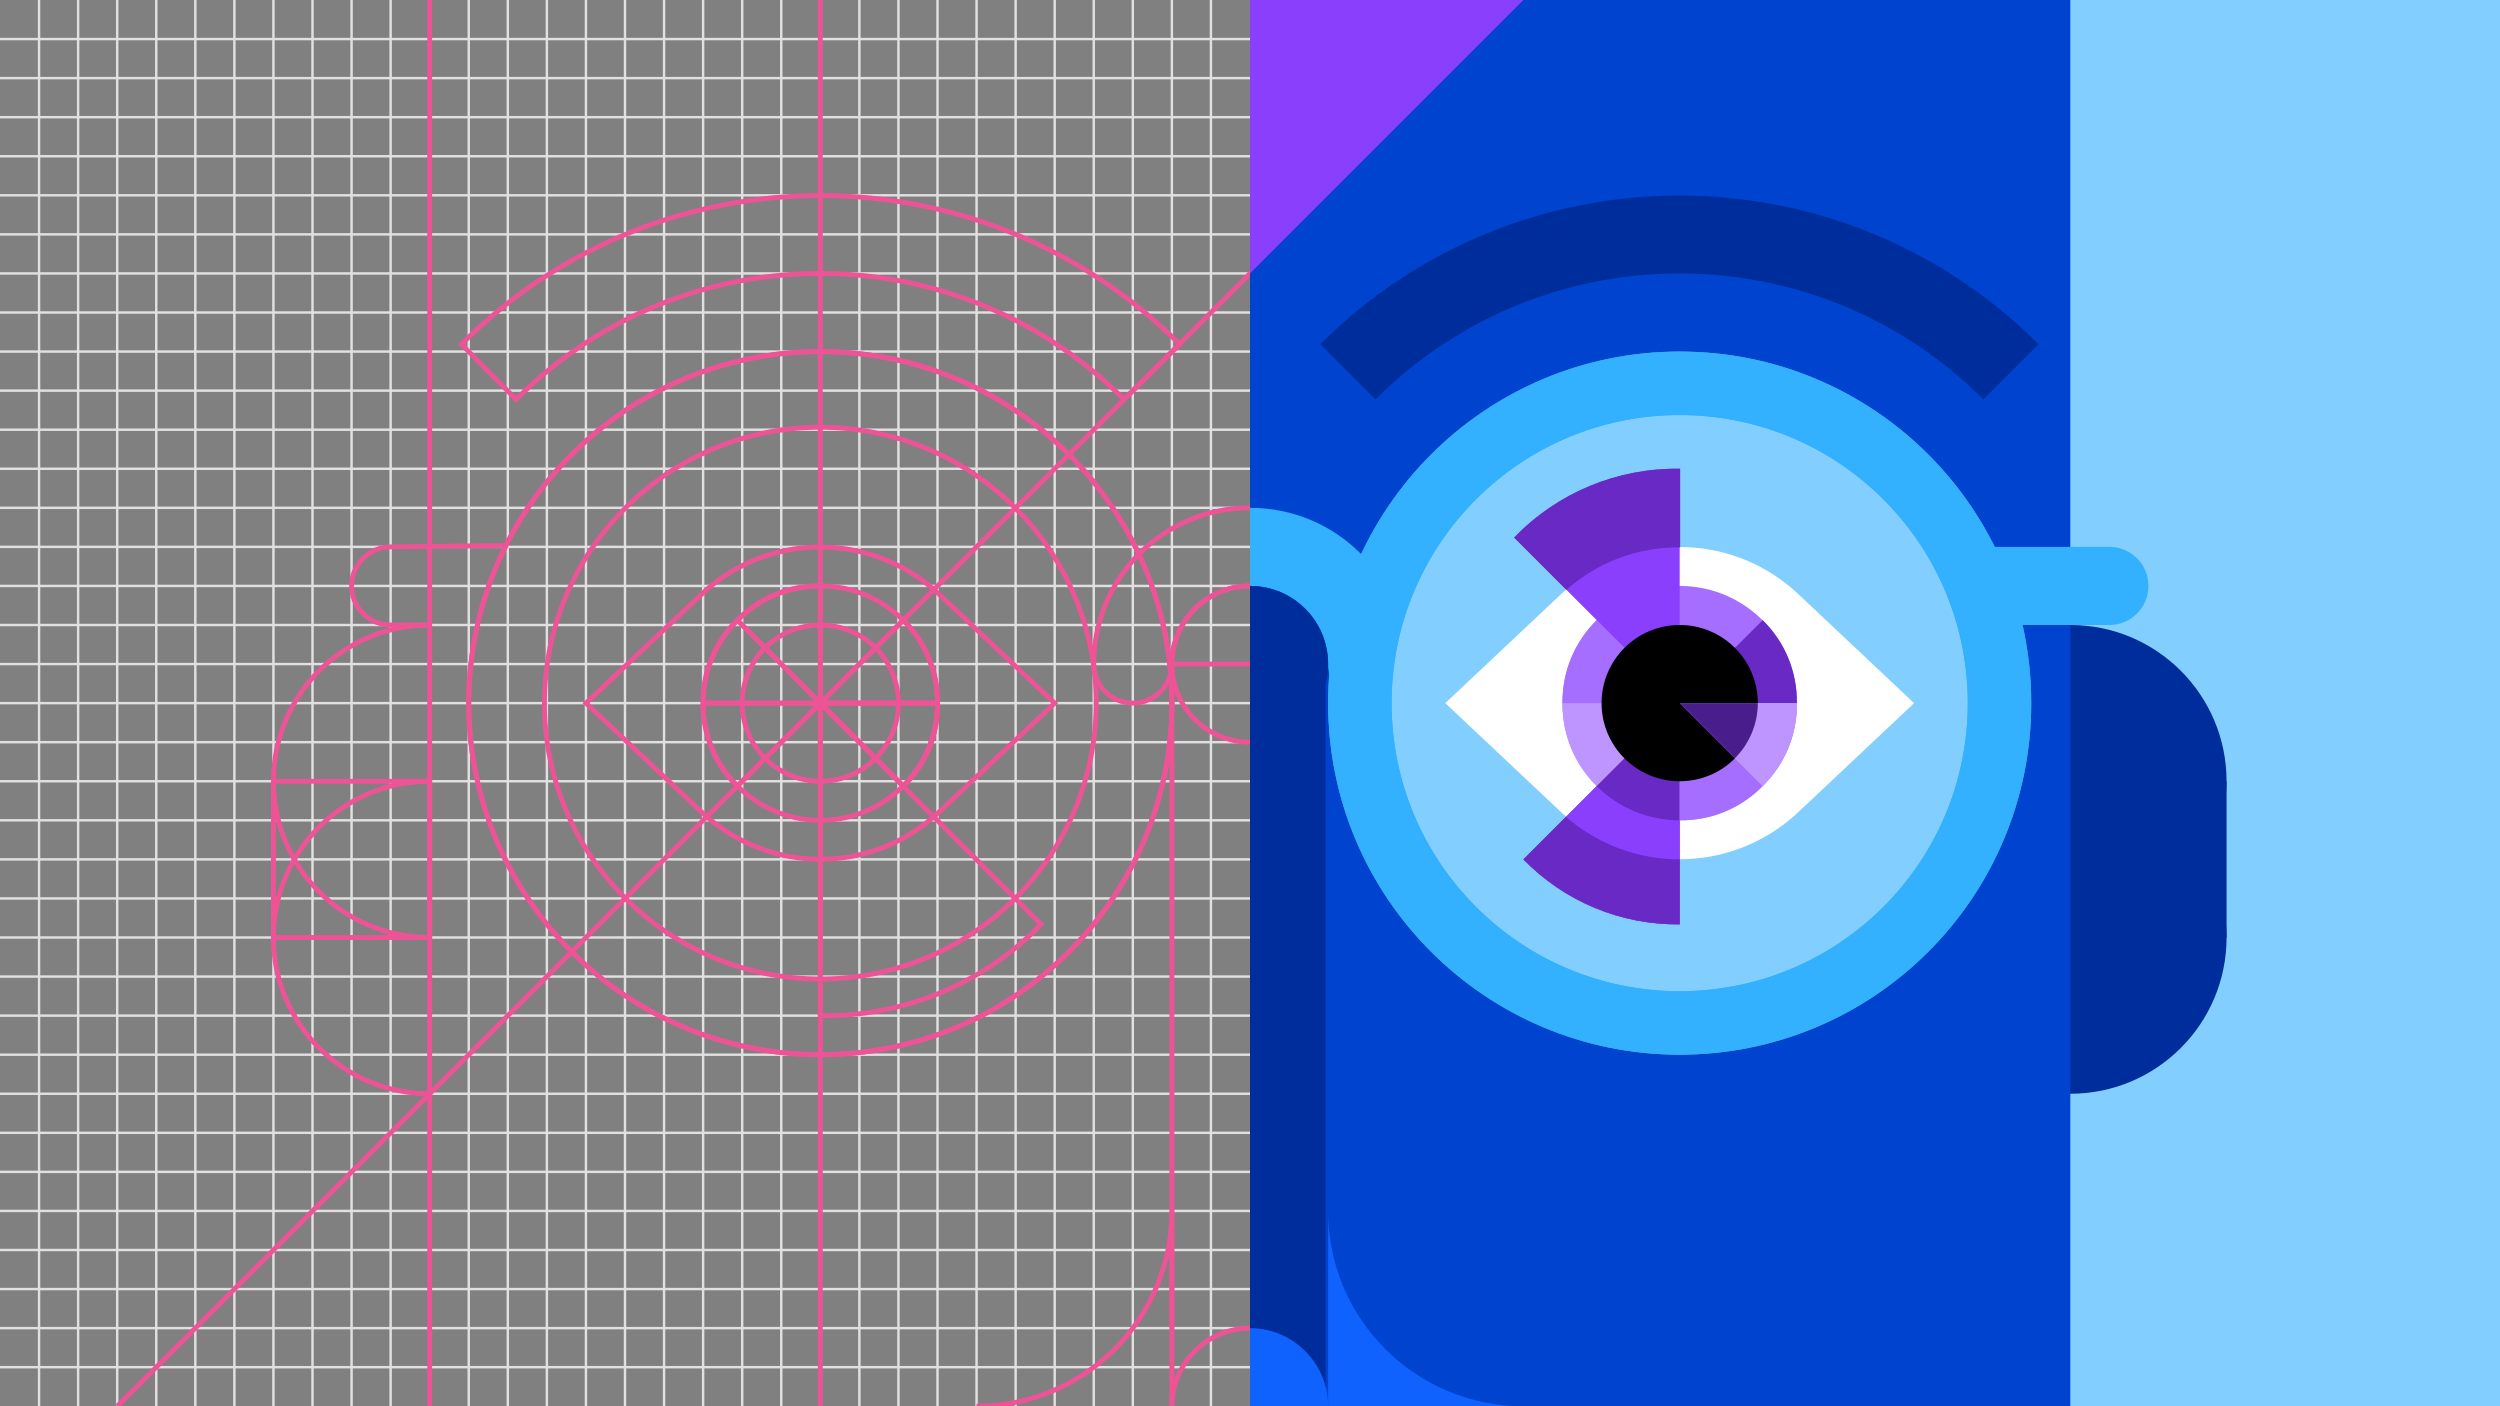 <?xml version="1.0" encoding="utf-8"?>
<!-- Generator: Adobe Illustrator 24.0.3, SVG Export Plug-In . SVG Version: 6.00 Build 0)  -->
<svg version="1.1" id="Layer_1" xmlns="http://www.w3.org/2000/svg" xmlns:xlink="http://www.w3.org/1999/xlink" x="0px" y="0px"
	 viewBox="0 0 512 288" style="enable-background:new 0 0 512 288;" xml:space="preserve">
<rect x="0" y="0" width="512" height="288" fill="#808080" stroke="none"/>
<style type="text/css">
	.st0{fill:none;stroke:#E0E0E0;stroke-width:0.5;stroke-miterlimit:10;}
	.st1{fill:none;stroke:#D12771;stroke-miterlimit:10;}
	.st2{fill:none;stroke:#EE5396;stroke-miterlimit:10;}
	.st3{clip-path:url(#SVGID_2_);}
	.st4{fill:#82CFFF;}
	.st5{fill:#002D9C;}
	.st6{fill:#0043CE;}
	.st7{fill:none;stroke:#33B1FF;stroke-width:16;stroke-linecap:round;stroke-linejoin:round;}
	.st8{fill:#33B1FF;}
	.st9{fill:#FFFFFF;}
	.st10{fill:#A56EFF;}
	.st11{fill:#8A3FFC;}
	.st12{fill:#BE95FF;}
	.st13{fill:#6929C4;}
	.st14{fill:#0F62FE;}
	.st15{fill:#491D8B;}
</style>
<title>drawing</title>
<g>
	<g id="Grid">
		<g>
			<line class="st0" x1="8" y1="0" x2="8" y2="288"/>
			<line class="st0" x1="16" y1="0" x2="16" y2="288"/>
			<line class="st0" x1="24" y1="0" x2="24" y2="288"/>
			<line class="st0" x1="32" y1="0" x2="32" y2="288"/>
			<line class="st0" x1="40" y1="0" x2="40" y2="288"/>
			<line class="st0" x1="48" y1="0" x2="48" y2="288"/>
			<line class="st0" x1="56" y1="0" x2="56" y2="288"/>
			<line class="st0" x1="64" y1="0" x2="64" y2="288"/>
			<line class="st0" x1="72" y1="0" x2="72" y2="288"/>
			<line class="st0" x1="80" y1="0" x2="80" y2="288"/>
			<line class="st0" x1="88" y1="0" x2="88" y2="288"/>
			<line class="st0" x1="96" y1="0" x2="96" y2="288"/>
			<line class="st0" x1="104" y1="0" x2="104" y2="288"/>
			<line class="st0" x1="112" y1="0" x2="112" y2="288"/>
			<line class="st0" x1="120" y1="0" x2="120" y2="288"/>
			<line class="st0" x1="128" y1="0" x2="128" y2="288"/>
			<line class="st0" x1="136" y1="0" x2="136" y2="288"/>
			<line class="st0" x1="144" y1="0" x2="144" y2="288"/>
			<line class="st0" x1="152" y1="0" x2="152" y2="288"/>
			<line class="st0" x1="160" y1="0" x2="160" y2="288"/>
			<line class="st0" x1="168" y1="0" x2="168" y2="288"/>
			<line class="st0" x1="176" y1="0" x2="176" y2="288"/>
			<line class="st0" x1="184" y1="0" x2="184" y2="288"/>
			<line class="st0" x1="192" y1="0" x2="192" y2="288"/>
			<line class="st0" x1="200" y1="0" x2="200" y2="288"/>
			<line class="st0" x1="208" y1="0" x2="208" y2="288"/>
			<line class="st0" x1="216" y1="0" x2="216" y2="288"/>
			<line class="st0" x1="224" y1="0" x2="224" y2="288"/>
			<line class="st0" x1="232" y1="0" x2="232" y2="288"/>
			<line class="st0" x1="240" y1="0" x2="240" y2="288"/>
			<line class="st0" x1="248" y1="0" x2="248" y2="288"/>
			<line class="st0" x1="256" y1="24" x2="0" y2="24"/>
			<line class="st0" x1="256" y1="16" x2="0" y2="16"/>
			<line class="st0" x1="256" y1="8" x2="0" y2="8"/>
			<line class="st0" x1="256" y1="32" x2="0" y2="32"/>
			<line class="st0" x1="256" y1="40" x2="0" y2="40"/>
			<line class="st0" x1="256" y1="48" x2="0" y2="48"/>
			<line class="st0" x1="256" y1="56" x2="0" y2="56"/>
			<line class="st0" x1="256" y1="64" x2="0" y2="64"/>
			<line class="st0" x1="256" y1="72" x2="0" y2="72"/>
			<line class="st0" x1="256" y1="80" x2="0" y2="80"/>
			<line class="st0" x1="256" y1="88" x2="0" y2="88"/>
			<line class="st0" x1="256" y1="96" x2="0" y2="96"/>
			<line class="st0" x1="256" y1="104" x2="0" y2="104"/>
			<line class="st0" x1="256" y1="112" x2="0" y2="112"/>
			<line class="st0" x1="256" y1="120" x2="0" y2="120"/>
			<line class="st0" x1="256" y1="128" x2="0" y2="128"/>
			<line class="st0" x1="256" y1="136" x2="0" y2="136"/>
			<line class="st0" x1="256" y1="144" x2="0" y2="144"/>
			<line class="st0" x1="256" y1="152" x2="0" y2="152"/>
			<line class="st0" x1="256" y1="160" x2="0" y2="160"/>
			<line class="st0" x1="256" y1="168" x2="0" y2="168"/>
			<line class="st0" x1="256" y1="176" x2="0" y2="176"/>
			<line class="st0" x1="256" y1="184" x2="0" y2="184"/>
			<line class="st0" x1="256" y1="192" x2="0" y2="192"/>
			<line class="st0" x1="256" y1="200" x2="0" y2="200"/>
			<line class="st0" x1="256" y1="208" x2="0" y2="208"/>
			<line class="st0" x1="256" y1="216" x2="0" y2="216"/>
			<line class="st0" x1="256" y1="224" x2="0" y2="224"/>
			<line class="st0" x1="256" y1="232" x2="0" y2="232"/>
			<line class="st0" x1="256" y1="240" x2="0" y2="240"/>
			<line class="st0" x1="256" y1="248" x2="0" y2="248"/>
			<line class="st0" x1="256" y1="256" x2="0" y2="256"/>
			<line class="st0" x1="256" y1="264" x2="0" y2="264"/>
			<line class="st0" x1="256" y1="272" x2="0" y2="272"/>
			<line class="st0" x1="256" y1="280" x2="0" y2="280"/>
		</g>
	</g>
	<g id="Art">
		<circle class="st1" cx="424" cy="160" r="32"/>
		<circle class="st1" cx="424" cy="192" r="32"/>
		<line class="st1" x1="424" y1="0" x2="424" y2="288"/>
		<path class="st1" d="M276.1,76.1c37.5-37.5,98.3-37.5,135.8,0"/>
		<circle class="st1" cx="344" cy="144" r="72"/>
		<circle class="st1" cx="344" cy="144" r="59"/>
		<path class="st1" d="M368,121.4c-13.6-12.5-34.4-12.5-48,0L296,144l24,22.6c13.6,12.5,34.4,12.5,48,0l24-22.6L368,121.4z"/>
		<circle class="st1" cx="344" cy="144" r="24"/>
		<path class="st1" d="M344,144l-33.9-33.9c8.9-9.2,21.2-14.3,33.9-14.1V144z"/>
		<path class="st1" d="M344,144h-24c-0.1-6.4,2.4-12.5,7-17L344,144z"/>
		<path class="st1" d="M344,144l-17,17c-4.6-4.5-7.1-10.6-7-17H344z"/>
		<path class="st1" d="M344,144v45.3c-12,0.2-23.6-4.6-32-13.3L344,144z"/>
		<path class="st1" d="M344,144l17,17c-4.5,4.6-10.6,7.1-17,7V144z"/>
		<path class="st1" d="M344,144l17-17c4.6,4.5,7.1,10.6,7,17H344z"/>
		<path class="st1" d="M344,144h24c0.1,6.4-2.4,12.5-7,17L344,144z"/>
		<circle class="st1" cx="344" cy="144" r="16"/>
		<rect x="432" y="160" class="st1" width="24" height="32"/>
		<path class="st1" d="M344,72c-39.8,0-72,32.2-72,72s32.2,72,72,72s72-32.2,72-72S383.8,72,344,72L344,72z M344,203
			c-32.6,0-59-26.4-59-59s26.4-59,59-59s59,26.4,59,59S376.6,203,344,203z"/>
		<path class="st1" d="M344,144h24c0.1,6.4-2.4,12.5-7,17L344,144z"/>
		<path class="st2" d="M88,192c-17.7,0-32-14.3-32-32s14.3-32,32-32"/>
		<path class="st2" d="M88,224c-17.7,0-32-14.3-32-32s14.3-32,32-32"/>
		<line class="st2" x1="88" y1="288" x2="88" y2="0"/>
		<path class="st2" d="M88,128h-8c-4.4,0-8-3.6-8-8s3.6-8,8-8l24-0.3"/>
		<circle class="st2" cx="168" cy="144" r="72"/>
		<path class="st2" d="M280,144c-4.4,0-8-3.6-8-8c0-8.8-7.2-16-16-16c-8.8,0-16,7.2-16,16c0,4.4-3.6,8-8,8s-8-3.6-8-8
			c0-17.7,14.3-32,32-32s32,14.3,32,32C288,140.4,284.4,144,280,144z"/>
		<path class="st2" d="M230.2,81.8c-34.4-34.4-90.1-34.4-124.5,0c0,0,0,0,0,0L94.5,70.5c40.6-40.6,106.5-40.6,147.1,0c0,0,0,0,0,0
			L230.2,81.8z"/>
		<path class="st2" d="M192,121.4c-13.6-12.5-34.4-12.5-48,0L120,144l24,22.6c13.6,12.5,34.4,12.5,48,0l24-22.6L192,121.4z"/>
		<path class="st2" d="M240,288v-40c0,22.1-17.9,40-40,40"/>
		<polyline class="st2" points="240,272 240,136 271.5,136 271.5,272 		"/>
		<circle class="st2" cx="256" cy="136" r="16"/>
		<path class="st2" d="M240,288c0-8.8,7.2-16,16-16c8.8,0,16,7.2,16,16"/>
		<rect x="56" y="160" class="st2" width="32" height="32"/>
		<circle class="st2" cx="168" cy="144" r="24"/>
		<path class="st2" d="M168,144l-17-17c4.5-4.6,10.6-7.1,17-7V144z"/>
		<path class="st2" d="M168,144h-24c-0.1-6.4,2.4-12.5,7-17L168,144z"/>
		<path class="st2" d="M168,144l-17,17c-4.6-4.5-7.1-10.6-7-17H168z"/>
		<polyline class="st2" points="24,288 168,144 168,288 		"/>
		<path class="st2" d="M168,144l45.2,45.3c-11.8,12.2-28.2,19-45.2,18.7V144z"/>
		<path class="st2" d="M168,144l17-17c4.6,4.5,7.1,10.6,7,17H168z"/>
		<polyline class="st2" points="312,0 168,144 168,0 		"/>
		<path class="st2" d="M168,144h24c0.1,6.4-2.4,12.5-7,17L168,144z"/>
		<circle class="st2" cx="168" cy="144" r="16"/>
		<path class="st2" d="M168,72c-39.8,0-72,32.2-72,72s32.2,72,72,72s72-32.2,72-72S207.8,72,168,72C168,72,168,72,168,72z
			 M168,200.5c-31.2,0-56.5-25.3-56.5-56.5s25.3-56.5,56.5-56.5s56.5,25.3,56.5,56.5l0,0C224.5,175.2,199.2,200.5,168,200.5z"/>
		<path class="st2" d="M168,144h24c0.1,6.4-2.4,12.5-7,17L168,144z"/>
		<g>
			<defs>
				<polygon id="SVGID_1_" points="256,288 512,288 512,0 256,0 				"/>
			</defs>
			<clipPath id="SVGID_2_">
				<use xlink:href="#SVGID_1_"  style="overflow:visible;"/>
			</clipPath>
			<g class="st3">
				<polygon class="st4" points="0,288 512,288 512,0 0,0 				"/>
				<circle class="st5" cx="88" cy="160" r="32"/>
				<circle class="st5" cx="424" cy="160" r="32"/>
				<circle class="st5" cx="88" cy="192" r="32"/>
				<circle class="st5" cx="424" cy="192" r="32"/>
				<rect x="88" class="st6" width="336" height="288"/>
				<line class="st7" x1="80" y1="120" x2="154" y2="119.7"/>
				<line class="st7" x1="379.5" y1="120" x2="432" y2="120"/>
				<circle class="st8" cx="168" cy="144" r="72"/>
				<path class="st7" d="M232,136c0-13.3,10.7-24,24-24c13.3,0,24,10.7,24,24"/>
				<path class="st5" d="M406.2,81.8c-34.4-34.4-90.1-34.4-124.5,0c0,0,0,0,0,0l-11.3-11.3c40.6-40.6,106.5-40.6,147.1,0
					c0,0,0,0,0,0L406.2,81.8z"/>
				<circle class="st8" cx="344" cy="144" r="72"/>
				<circle class="st4" cx="344" cy="144" r="59"/>
				<circle class="st4" cx="168" cy="144" r="59"/>
				<path class="st9" d="M192,121.4c-13.6-12.5-34.4-12.5-48,0L120,144l24,22.6c13.6,12.5,34.4,12.5,48,0l24-22.6L192,121.4z"/>
				<path class="st9" d="M368,121.4c-13.6-12.5-34.4-12.5-48,0L296,144l24,22.6c13.6,12.5,34.4,12.5,48,0l24-22.6L368,121.4z"/>
				<circle class="st10" cx="344" cy="144" r="24"/>
				<path class="st11" d="M344,144l-33.9-33.9c8.9-9.2,21.2-14.3,33.9-14.1V144z"/>
				<path class="st10" d="M344,144h-24c-0.1-6.4,2.4-12.5,7-17L344,144z"/>
				<path class="st12" d="M344,144l-17,17c-4.6-4.5-7.1-10.6-7-17H344z"/>
				<path class="st13" d="M344,144v45.3c-12,0.2-23.6-4.6-32-13.3L344,144z"/>
				<path class="st11" d="M312,176c8.4,8.6,20,13.4,32,13.3V168c-6.4,0-12.5-2.5-17-7L312,176z"/>
				<path class="st10" d="M344,144l17,17c-4.5,4.6-10.6,7.1-17,7V144z"/>
				<path class="st13" d="M344,144l17-17c4.6,4.5,7.1,10.6,7,17H344z"/>
				<path class="st12" d="M344,144h24c0.1,6.4-2.4,12.5-7,17L344,144z"/>
				<path class="st13" d="M312,176c8.4,8.6,20,13.4,32,13.3V176c-8.6,0-16.8-3.1-23.3-8.7L312,176z"/>
				<circle cx="344" cy="144" r="16"/>
				<rect x="240" y="136" class="st5" width="31.5" height="152"/>
				<circle class="st5" cx="256" cy="136" r="16"/>
				<path class="st14" d="M240,288c0-8.8,7.2-16,16-16c8.8,0,16,7.2,16,16"/>
				<path class="st14" d="M200,272h40v-40C240,254.1,222.1,272,200,272z"/>
				<path class="st14" d="M272,248v40h40C289.9,288,272,270.1,272,248z"/>
				<rect x="56" y="160" class="st5" width="24" height="32"/>
				<rect x="432" y="160" class="st5" width="24" height="32"/>
				<circle class="st10" cx="168" cy="144" r="24"/>
				<path class="st10" d="M168,144l-17-17c4.5-4.6,10.6-7.1,17-7V144z"/>
				<path class="st12" d="M168,144h-24c-0.1-6.4,2.4-12.5,7-17L168,144z"/>
				<path class="st13" d="M168,144l-17,17c-4.6-4.5-7.1-10.6-7-17H168z"/>
				<path class="st11" d="M151,161l-33.9,34c13.5,13.5,31.8,21.1,50.9,21v-48C161.6,168,155.5,165.5,151,161z"/>
				<path class="st11" d="M168,144l45.2,45.3c-11.8,12.2-28.2,19-45.2,18.7V144z"/>
				<path class="st13" d="M185,161c-4.5,4.5-10.6,7-17,7v40c17,0.3,33.4-6.5,45.2-18.7L185,161z"/>
				<path class="st13" d="M168,144l17-17c4.6,4.5,7.1,10.6,7,17H168z"/>
				<polygon class="st11" points="168,144 168,0 312,0 				"/>
				<path class="st13" d="M191.3,120.7c-6.4-5.7-14.7-8.8-23.3-8.7v32L191.3,120.7z"/>
				<path class="st11" d="M168,144h24c0.1,6.4-2.4,12.5-7,17L168,144z"/>
				<circle cx="168" cy="144" r="16"/>
				<path class="st8" d="M168,72c-39.8,0-72,32.2-72,72s32.2,72,72,72s72-32.2,72-72S207.8,72,168,72C168,72,168,72,168,72z
					 M168,203c-32.6,0-59-26.4-59-59s26.4-59,59-59s59,26.4,59,59S200.6,203,168,203z"/>
				<path class="st8" d="M344,72c-39.8,0-72,32.2-72,72s32.2,72,72,72s72-32.2,72-72S383.8,72,344,72L344,72z M344,203
					c-32.6,0-59-26.4-59-59s26.4-59,59-59s59,26.4,59,59S376.6,203,344,203z"/>
				<path class="st12" d="M344,144h24c0.1,6.4-2.4,12.5-7,17L344,144z"/>
				<path class="st11" d="M168,144h24c0.1,6.4-2.4,12.5-7,17L168,144z"/>
				<path class="st13" d="M344,96c-12.8-0.2-25.1,4.9-33.9,14.1l10.7,10.7c6.4-5.7,14.7-8.8,23.3-8.7V96z"/>
				<path class="st15" d="M355.3,155.3c3-3,4.7-7.1,4.7-11.3h-16L355.3,155.3z"/>
				<path class="st15" d="M179.3,155.3c3-3,4.7-7.1,4.7-11.3h-16L179.3,155.3z"/>
				<path class="st11" d="M88,224v56h80v-64c-19.1,0-37.4-7.6-50.9-21.1L88,224z"/>
			</g>
		</g>
	</g>
</g>
</svg>
